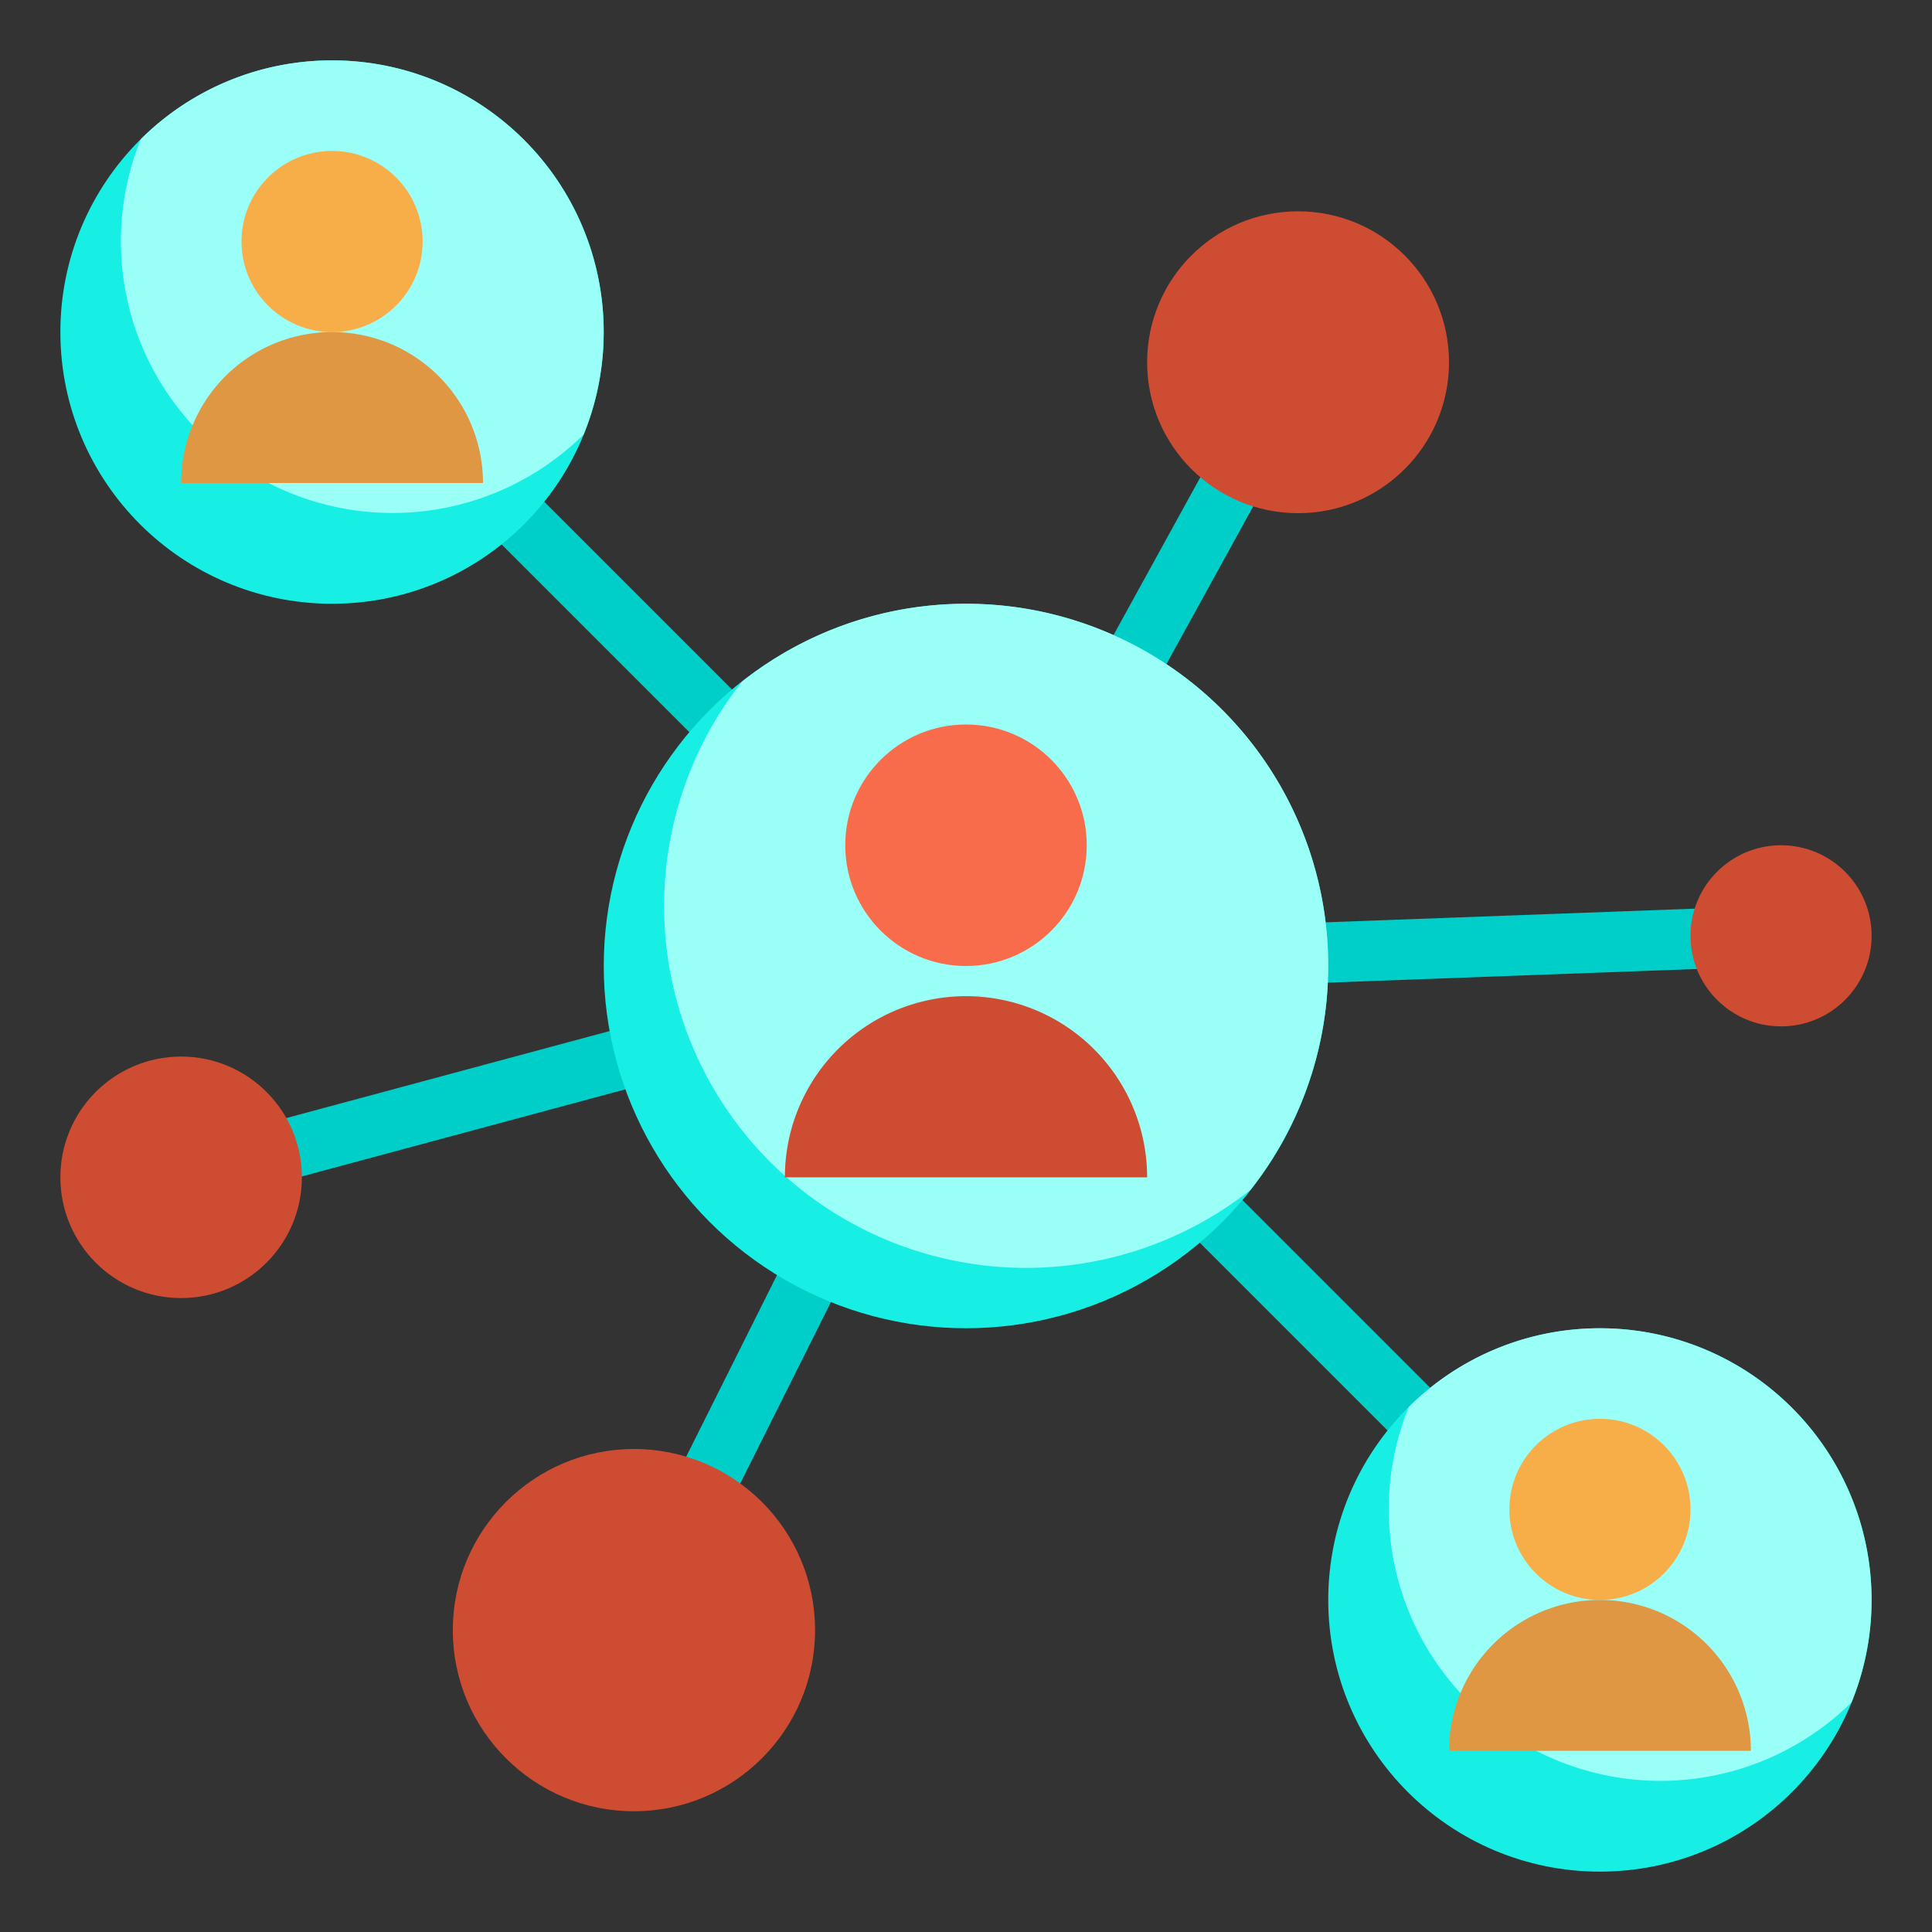 <svg id="Layer_3" height="512" viewBox="0 0 64 64" width="512" xmlns="http://www.w3.org/2000/svg" data-name="Layer 3"><rect x="0" y="0" width="64" height="64" fill="#333333" stroke="none"/><g fill="#00cec8"><path d="m42.456 38.444h2v10.024h-2z" transform="matrix(.707 -.707 .707 .707 -18 43.456)"/><path d="m19.414 15.07h2v10.688h-2z" transform="matrix(.707 -.707 .707 .707 -8.456 20.414)"/><path d="m8.643 35.571h12.757v2h-12.757z" transform="matrix(.966 -.26 .26 .966 -8.983 5.157)"/><path d="m21.024 44.693h8.258v2h-8.258z" transform="matrix(.447 -.894 .894 .447 -26.965 47.756)"/><path d="m42.934 30.334h14.111v2h-14.111z" transform="matrix(.999 -.037 .037 .999 -1.128 1.876)"/><path d="m35.494 17.898h7.424v2h-7.424z" transform="matrix(.482 -.876 .876 .482 3.75 44.139)"/></g><circle cx="53" cy="53" fill="#18efe4" r="9"/><path d="m53 44a8.973 8.973 0 0 0 -6.334 2.608 9 9 0 0 0 14.668 9.784 9 9 0 0 0 -8.334-12.392z" fill="#99fff7"/><circle cx="53" cy="50" fill="#f8ae48" r="3"/><path d="m48 58h10a5 5 0 0 0 -5-5 5 5 0 0 0 -5 5z" fill="#df9743"/><circle cx="32" cy="32" fill="#18efe4" r="12"/><path d="m32 20a11.93 11.93 0 0 0 -7.419 2.581 11.988 11.988 0 0 0 16.838 16.838 11.988 11.988 0 0 0 -9.419-19.419z" fill="#99fff7"/><circle cx="32" cy="28" fill="#f96c4b" r="4"/><path d="m26 39h12a6 6 0 0 0 -6-6 6 6 0 0 0 -6 6z" fill="#ce4c32"/><circle cx="11" cy="11" fill="#18efe4" r="9"/><path d="m11 2a8.973 8.973 0 0 0 -6.334 2.608 9 9 0 0 0 14.668 9.784 9 9 0 0 0 -8.334-12.392z" fill="#99fff7"/><circle cx="11" cy="8" fill="#f8ae48" r="3"/><path d="m6 16h10a5 5 0 0 0 -5-5 5 5 0 0 0 -5 5z" fill="#df9743"/><circle cx="43" cy="12" fill="#ce4c32" r="5"/><circle cx="21" cy="54" fill="#ce4c32" r="6"/><circle cx="6" cy="39" fill="#ce4c32" r="4"/><circle cx="59" cy="31" fill="#ce4c32" r="3"/></svg>